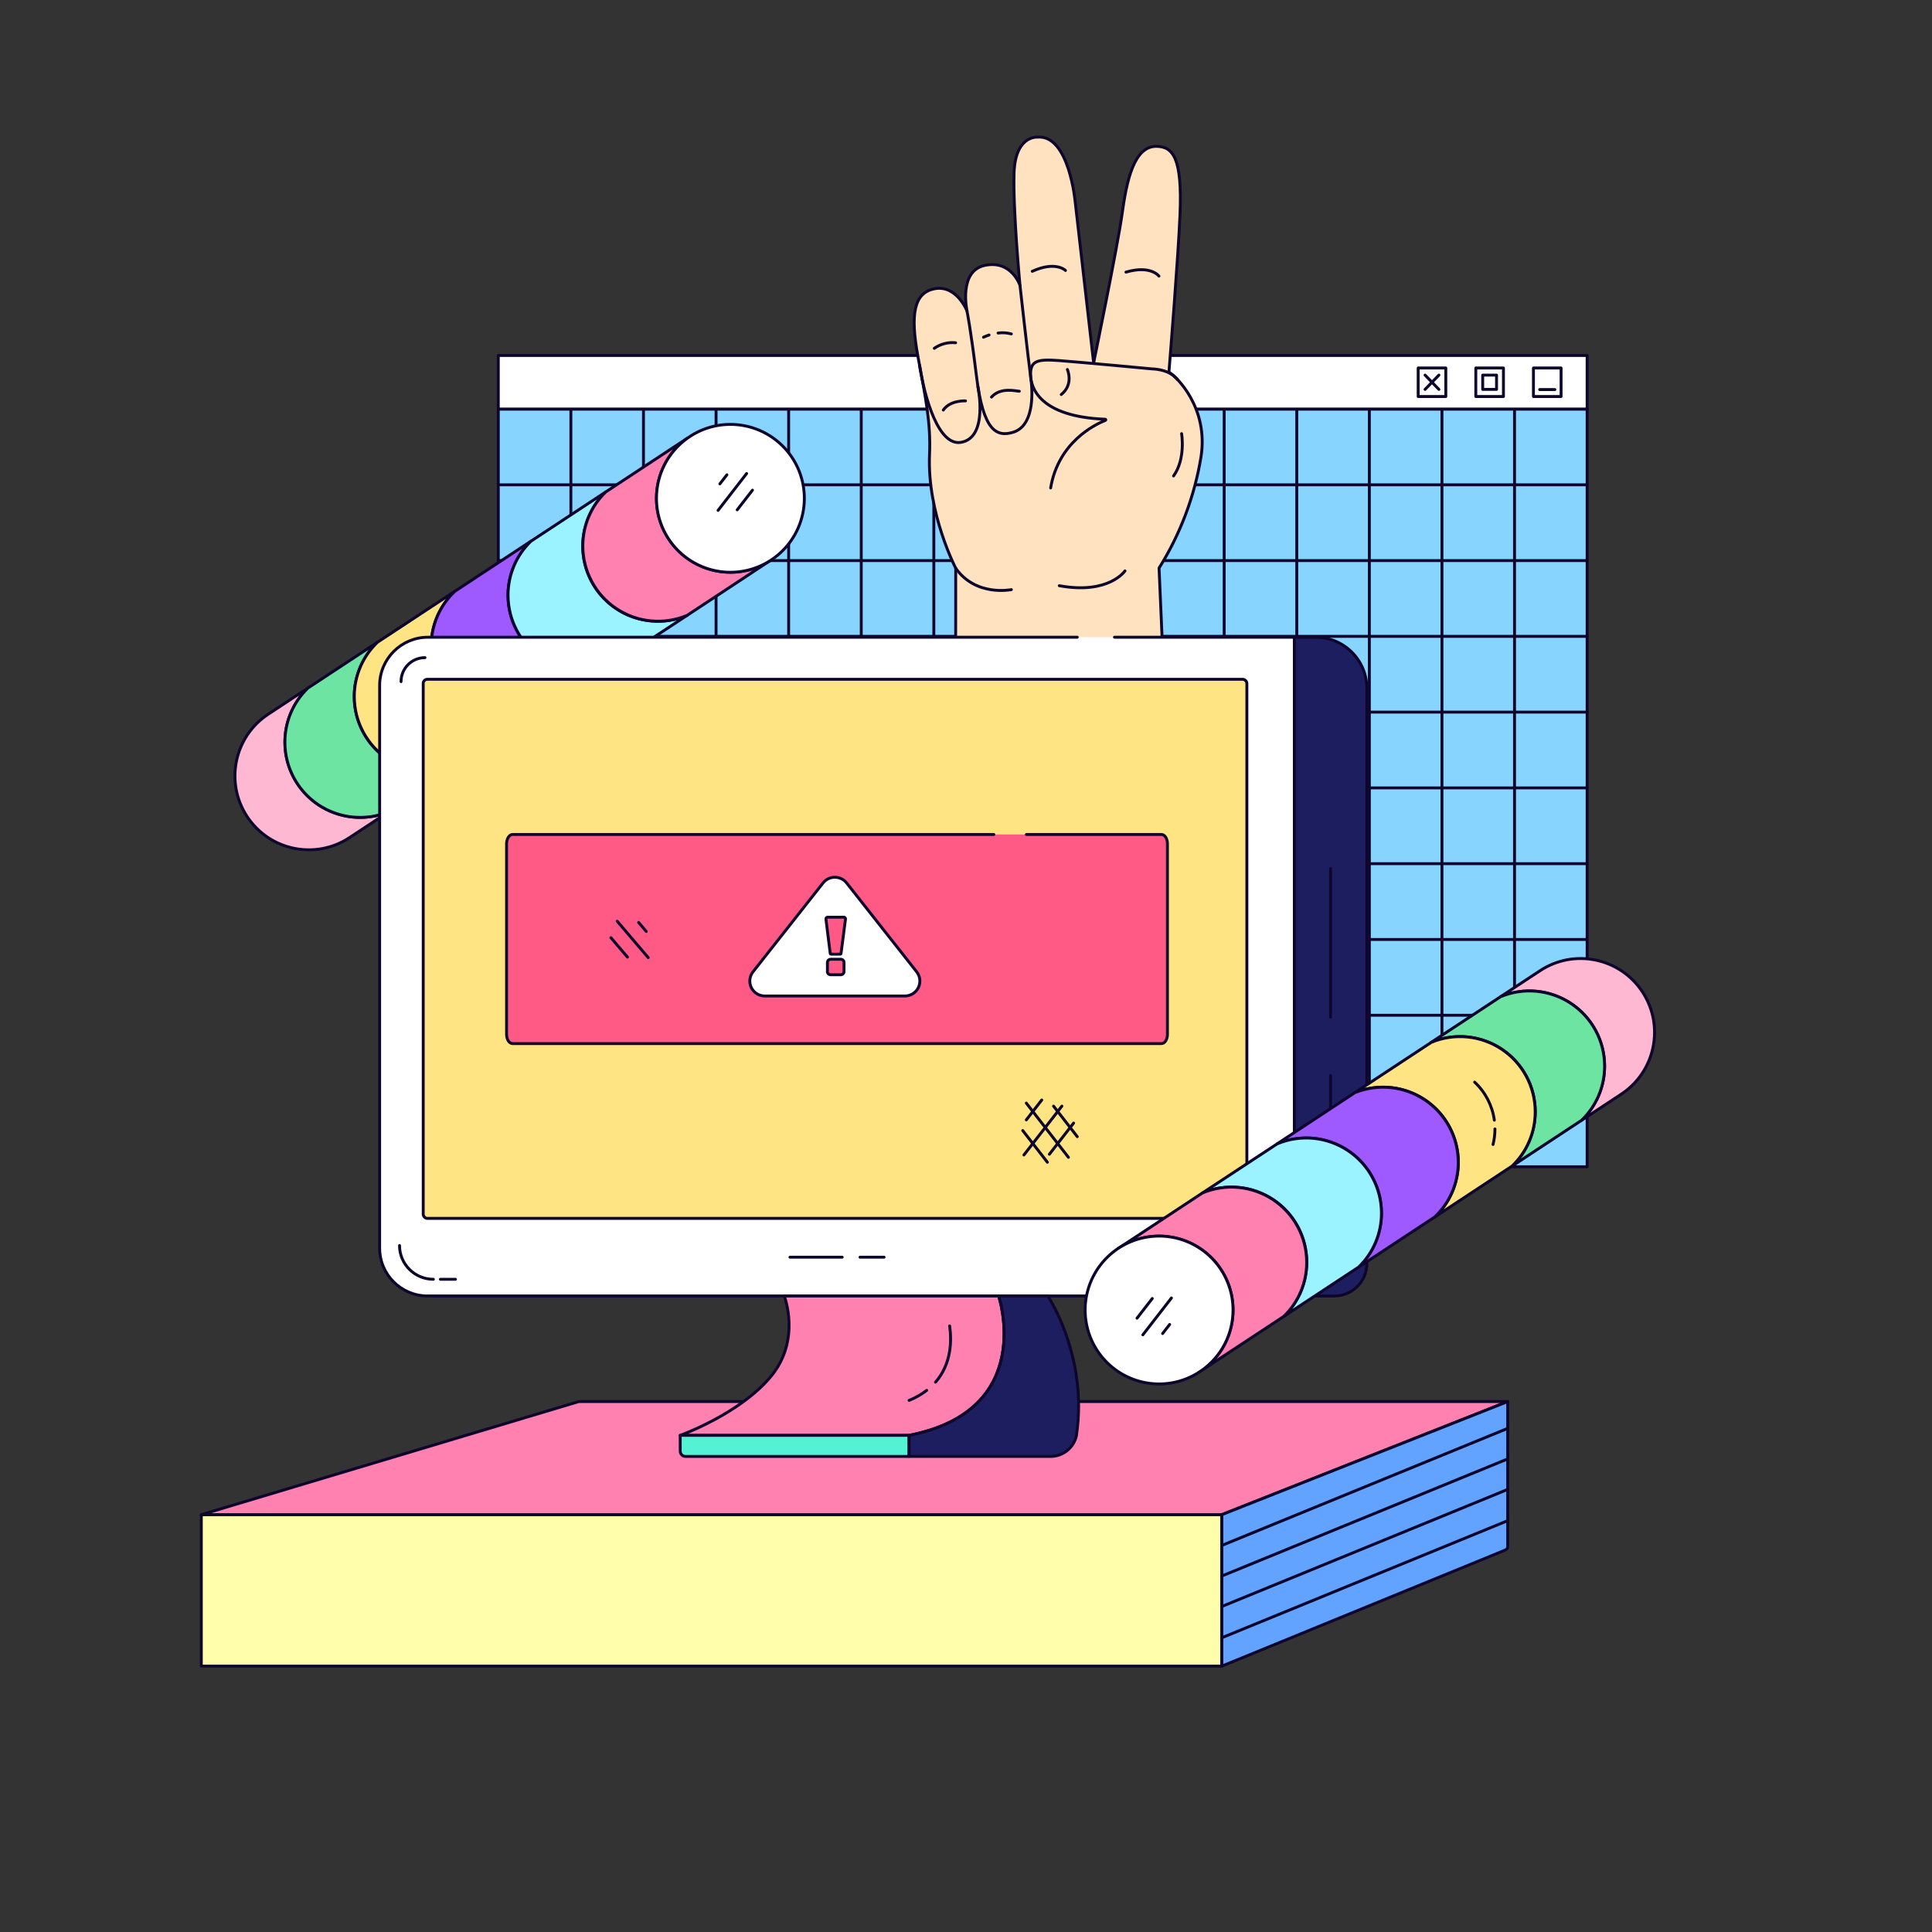 <?xml version="1.0" encoding="UTF-8"?>
<svg width="1000px" height="1000px" viewBox="0 0 1000 1000" version="1.1" xmlns="http://www.w3.org/2000/svg" xmlns:xlink="http://www.w3.org/1999/xlink">
    <rect x="0" y="0" width="1000" height="1000" fill="#333333" stroke="none"/>
    <title>Error</title>
    <g id="All-Scenes" stroke="none" stroke-width="1" fill="none" fill-rule="evenodd">
        <g id="Error">
            <rect id="BG" x="0" y="0" width="1000" height="1000"></rect>
            <g id="Group" transform="translate(168, 684)" fill-rule="nonzero" stroke="#0D052C" stroke-linecap="round" stroke-linejoin="round" stroke-width="1.5">
                <g id="Shapes-/-three-dimensional-rectangle" transform="translate(274, 110) scale(-1, -1) translate(-274, -110) ">
                    <g transform="translate(-65.76, 41.067)">
                        <rect id="rectangle" fill="#FFFEAA" x="149.33" y="0.55" width="528.235" height="78.408"></rect>
                        <path d="M149.33,78.958 L1.37,137.485 L481.783,137.485 C482.054,137.485 482.317,137.449 482.532,137.383 L677.511,78.958 L149.33,78.958 Z" id="pink_part_rectangle" fill="#FF81AF"></path>
                        <path d="M149.33,0.55 L3.105,60.427 C1.991,60.883 1.368,61.496 1.37,62.135 L1.37,137.485 L149.33,78.958 L149.33,0.55 Z" id="blue_part_rectangle" fill="#62A3FF"></path>
                        <g id="lines" transform="translate(0, 14.667)">
                            <line x1="149.33" y1="0.579" x2="1.37" y2="61.167" id="Path"></line>
                            <line x1="149.33" y1="16.757" x2="1.37" y2="77.352" id="Path"></line>
                            <line x1="149.33" y1="32.538" x2="1.37" y2="93.133" id="Path"></line>
                            <line x1="149.33" y1="48.356" x2="1.37" y2="108.944" id="Path"></line>
                        </g>
                    </g>
                </g>
            </g>
            <g id="Group" transform="translate(233, 178)" fill-rule="nonzero" stroke="#0D052C" stroke-linecap="round" stroke-linejoin="round" stroke-width="1.5">
                <g id="Windows-/-blue-screen-with-grid" transform="translate(309, 215.5) scale(-1, 1) translate(-309, -215.5) ">
                    <g transform="translate(29.046, 5.541)">
                        <rect id="screen" fill="#87D4FF" x="0.464" y="28.163" width="563.573" height="392.222"></rect>
                        <g id="grid" transform="translate(0, 27.707)">
                            <line x1="38.038" y1="0.456" x2="38.038" y2="392.678" id="Path"></line>
                            <line x1="0.464" y1="0.456" x2="564.036" y2="0.456" id="Path"></line>
                            <line x1="75.606" y1="0.456" x2="75.606" y2="392.678" id="Path"></line>
                            <line x1="113.181" y1="0.456" x2="113.181" y2="392.678" id="Path"></line>
                            <line x1="150.749" y1="392.678" x2="150.749" y2="0.456" id="Path"></line>
                            <line x1="188.323" y1="0.456" x2="188.323" y2="392.678" id="Path"></line>
                            <line x1="0.464" y1="39.677" x2="564.036" y2="39.677" id="Path"></line>
                            <line x1="0.464" y1="78.904" x2="564.036" y2="78.904" id="Path"></line>
                            <line x1="0.464" y1="118.125" x2="564.036" y2="118.125" id="Path"></line>
                            <line x1="0.464" y1="157.346" x2="564.036" y2="157.346" id="Path"></line>
                            <line x1="0.464" y1="196.567" x2="564.036" y2="196.567" id="Path"></line>
                            <line x1="225.891" y1="0.456" x2="225.891" y2="392.678" id="Path"></line>
                            <line x1="263.466" y1="0.456" x2="263.466" y2="392.678" id="Path"></line>
                            <line x1="301.034" y1="0.456" x2="301.034" y2="392.678" id="Path"></line>
                            <line x1="338.608" y1="0.456" x2="338.608" y2="392.678" id="Path"></line>
                            <line x1="376.177" y1="0.456" x2="376.177" y2="392.678" id="Path"></line>
                            <line x1="413.751" y1="0.456" x2="413.751" y2="392.678" id="Path"></line>
                            <line x1="451.325" y1="0.456" x2="451.325" y2="392.678" id="Path"></line>
                            <line x1="488.894" y1="0.456" x2="488.894" y2="392.678" id="Path"></line>
                            <line x1="526.468" y1="0.456" x2="526.468" y2="392.678" id="Path"></line>
                            <line x1="0.618" y1="235.794" x2="563.789" y2="235.794" id="Path"></line>
                            <line x1="0.711" y1="275.015" x2="563.789" y2="275.015" id="Path"></line>
                            <line x1="0.711" y1="314.236" x2="563.789" y2="314.236" id="Path"></line>
                            <line x1="0.711" y1="353.457" x2="563.789" y2="353.457" id="Path"></line>
                        </g>
                        <g id="lines-3" transform="translate(126.69, 159.47)">
                            <path d="M0.272,0.234 C5.253,5.492 15.283,16.212 15.283,16.212" id="Path"></path>
                            <path d="M9.962,1.847 C11.779,3.756 14.745,6.89 16.828,9.1" id="Path"></path>
                            <path d="M1.607,9.71 C2.225,10.356 3.597,11.742 6.551,14.894" id="Path"></path>
                        </g>
                        <rect id="upper_screen_part" fill="#FFFFFF" x="0.464" y="0.462" width="563.573" height="27.701"></rect>
                        <g id="minimize_button" transform="translate(13.596, 6.773)">
                            <rect id="square" fill="#FFFFFF" x="0.346" y="0.154" width="14.307" height="14.771"></rect>
                            <line x1="3.56" y1="11.323" x2="11.433" y2="11.323" id="line"></line>
                        </g>
                        <g id="maximize_button" transform="translate(43.26, 6.773)">
                            <rect id="square-2" fill="#FFFFFF" x="0.513" y="0.154" width="14.307" height="14.771"></rect>
                            <rect id="square-3" x="4.085" y="3.836" width="7.169" height="7.401"></rect>
                        </g>
                        <g id="close_button" transform="translate(73.542, 6.773)">
                            <rect id="square-4" fill="#FFFFFF" x="0.062" y="0.154" width="14.307" height="14.771"></rect>
                            <g id="cross" transform="translate(3.09, 3.694)">
                                <line x1="0.544" y1="0.142" x2="7.713" y2="7.549" id="Path"></line>
                                <line x1="0.544" y1="7.549" x2="7.713" y2="0.142" id="Path"></line>
                            </g>
                        </g>
                    </g>
                </g>
            </g>
            <g id="Group" transform="translate(360, 105)" fill-rule="nonzero" stroke="#0D052C" stroke-linecap="round" stroke-linejoin="round" stroke-width="1.5">
                <g id="Objects-/-hand" transform="translate(188, 187.5) scale(-1, 1) translate(-188, -187.5) ">
                    <g transform="translate(112.8, -35)">
                        <g id="hand-2">
                            <path d="M131.6,444.438 C128.266,395.4 128.529,224.088 128.529,224.088 C128.529,224.088 143.369,195.588 142.078,165.338 C141.376,148.637 144.033,136.475 148.069,114.588 C152.105,92.7 150.187,81.463 139.408,79.45 C128.041,77.325 122.664,90.975 122.664,90.975 C122.664,90.975 127.276,70.237 113.427,67.35 C99.577,64.463 95.253,77.75 95.253,77.75 C95.253,77.75 98.938,38.75 98.324,19.512 C97.685,1.11022302e-16 86.317,0.988 86.317,0.988 C69.823,-0.6 66.677,34.55 66.677,34.55 L57.139,117.838 C57.139,117.838 44.731,57.587 42.425,40.825 C40.119,24.062 36.409,5.5 24.528,5.75 C16.293,5.925 11.155,11.25 12.433,41.15 C13.386,63.337 17.634,116.025 18.123,122.1 C18.152,122.444 17.982,122.774 17.685,122.95 C14.489,124.862 -2.507,140.838 1.567,166.537 C4.92,186.947 12.298,206.491 23.274,224.037 C23.274,224.037 15.754,396.038 13.774,444.387 L131.6,444.438 Z" id="Path" fill="#FFE2BF"></path>
                            <path d="M70.726,121.25 C70.726,121.25 67.279,128.912 73.897,134.2" id="Path"></path>
                            <path d="M95.253,77.75 C95.253,77.75 91.017,115.8 89.663,125.575 C88.31,135.35 88.648,150.575 98.725,153.713 C107.498,156.4 114.317,152.925 117.776,124.688 C120.997,98.562 122.701,91 122.701,91" id="Path"></path>
                            <path d="M117.036,130.225 C117.036,130.225 111.384,156.713 125.935,158.975 C137.491,160.762 144.61,136 147.242,118.975" id="Path"></path>
                            <path d="M13.787,126.388 C13.787,126.388 17.221,121.25 27.072,120.925 C27.072,120.925 63.669,117.487 75.137,116.625 C86.605,115.763 89.776,116.912 89.776,123.825 C89.776,130.738 85.014,145.662 51.136,147 C50.99,146.991 50.86,147.093 50.834,147.237 C50.808,147.381 50.895,147.521 51.036,147.562 C56.375,149.688 75.426,158.812 79.386,182.562" id="Path"></path>
                            <path d="M99.715,235.188 C99.715,235.188 118.064,239.012 128.542,224.088" id="Path"></path>
                            <path d="M40.909,225.488 C40.909,225.488 49.206,237.863 74.924,233.162" id="Path"></path>
                            <path d="M95.604,132.5 C97.209,132.5 105.242,130.2 110.005,135.525" id="Path"></path>
                            <path d="M123.453,137.5 C123.453,137.5 131.324,137.025 134.946,142.225" id="Path"></path>
                        </g>
                        <path d="M23.337,72.9 C23.337,72.9 27.573,67.1 40.407,70.85" id="line"></path>
                        <path d="M71.716,70 C71.716,70 76.729,64.888 88.899,70.425" id="line-2"></path>
                        <g id="line-3" transform="translate(99.013, 101.25)">
                            <path d="M12.245,2.15 C13.231,2.468 14.194,2.852 15.128,3.3" id="Path"></path>
                            <path d="M0.702,1.587 C2.945,0.973 5.291,0.82 7.595,1.137" id="Path"></path>
                        </g>
                        <g id="lines" transform="translate(35.093, 260)">
                            <line x1="14.614" y1="70.5" x2="13.361" y2="80.638" id="Path"></line>
                            <line x1="70.989" y1="0.15" x2="73.132" y2="11.637" id="Path"></line>
                            <line x1="6.918" y1="5.9" x2="5.815" y2="15.5" id="Path"></line>
                            <line x1="77.23" y1="87.388" x2="79.048" y2="98.025" id="Path"></line>
                            <line x1="45.96" y1="41.775" x2="45.96" y2="51.138" id="Path"></line>
                            <line x1="0.313" y1="158.613" x2="2.557" y2="147.438" id="Path"></line>
                            <line x1="36.773" y1="130.825" x2="36.773" y2="141.35" id="Path"></line>
                            <line x1="70.989" y1="157.312" x2="72.054" y2="167.2" id="Path"></line>
                        </g>
                        <path d="M128.567,107.412 C132.475,107.012 136.396,108.033 139.609,110.287" id="line-4"></path>
                        <path d="M11.606,154.45 C11.606,154.45 9.375,167.412 15.767,176.35" id="line-5"></path>
                    </g>
                </g>
            </g>
            <g id="Group" transform="translate(142, 203)" fill-rule="nonzero" stroke="#0D052C" stroke-linecap="round" stroke-linejoin="round" stroke-width="1.5">
                <g id="Shapes-/-colored-cylinder" transform="translate(126.5, 126.5) scale(1, -1) rotate(-180) translate(-126.5, -126.5) ">
                    <g transform="translate(-21.927, 16.023)">
                        <path d="M289.01,203.631 C277.396,221.266 253.685,226.148 236.049,214.536 L215.632,201.093 C232.915,208.273 252.861,202.132 263.113,186.475 C273.366,170.818 271.02,150.08 257.529,137.109 L278.106,150.661 C295.742,162.279 300.624,185.992 289.01,203.631 Z" id="light_pink_part" fill="#FFB8D2"></path>
                        <path d="M269.462,165.158 C269.456,178.157 262.962,190.295 252.151,197.512 C241.34,204.729 227.639,206.073 215.632,201.093 L179.765,177.48 C197.076,184.674 217.056,178.5 227.29,162.794 C237.524,147.087 235.101,126.316 221.527,113.386 L257.529,137.092 C265.171,144.426 269.483,154.566 269.462,165.158 Z" id="green_part" fill="#6DE4A2"></path>
                        <path d="M233.536,141.511 C233.536,154.501 227.054,166.634 216.256,173.853 C205.457,181.073 191.768,182.427 179.765,177.463 L179.765,177.463 L140.187,151.404 C157.545,158.473 177.475,152.163 187.6,136.391 C197.725,120.619 195.165,99.87 181.511,87.032 L221.552,113.403 C229.224,120.738 233.555,130.897 233.536,141.511 L233.536,141.511 Z" id="yellow_part" fill="#FFE483"></path>
                        <path d="M193.714,115.334 C193.705,128.276 187.266,140.367 176.533,147.598 C165.801,154.83 152.176,156.256 140.179,151.404 L140.179,151.404 L99.994,124.94 C117.25,132.203 137.233,126.148 147.554,110.527 C157.876,94.907 155.61,74.15 142.161,61.125 L181.485,87.032 C189.296,94.372 193.722,104.616 193.714,115.334 Z" id="violet_part" fill="#9E59FF"></path>
                        <path d="M153.959,89.056 C153.951,102.081 147.428,114.238 136.58,121.447 C125.732,128.656 111.997,129.961 99.986,124.923 L61.327,99.513 C78.606,106.781 98.61,100.697 108.916,85.04 C119.223,69.382 116.901,48.602 103.393,35.606 L142.119,61.108 C149.697,68.429 153.972,78.519 153.959,89.056 Z" id="light_blue_part" fill="#9AF3FF"></path>
                        <path d="M115.258,63.57 C115.261,76.594 108.753,88.757 97.915,95.98 C87.078,103.203 73.347,104.529 61.327,99.513 L61.327,99.513 L17.6,70.68 C34.965,82.319 58.458,77.862 70.354,60.672 C82.25,43.483 78.144,19.926 61.133,7.776 L103.393,35.606 C110.985,42.927 115.269,53.023 115.258,63.57 L115.258,63.57 Z" id="pink_part" fill="#FF81AF"></path>
                        <path d="M77.14,38.886 C77.153,56.273 65.443,71.484 48.632,75.919 C31.82,80.354 14.131,72.899 5.565,57.769 C-3,42.639 -0.29,23.635 12.163,11.502 C24.617,-0.631 43.685,-2.844 58.586,6.114 C58.626,6.127 58.663,6.147 58.696,6.173 L61.116,7.784 C71.176,14.947 77.147,26.536 77.14,38.886 Z" id="white_circle" fill="#FFFFFF"></path>
                        <g id="lines" transform="translate(26.987, 25.3)">
                            <line x1="3.483" y1="0.767" x2="18.275" y2="19.852" id="Path"></line>
                            <line x1="13.696" y1="1.434" x2="17.347" y2="6.139" id="Path"></line>
                            <line x1="0.464" y1="9.386" x2="8.366" y2="19.574" id="Path"></line>
                        </g>
                        <g id="line" transform="translate(201.557, 123.97)">
                            <path d="M11.149,8.678 C11.152,5.966 10.823,3.264 10.171,0.632" id="Path"></path>
                            <path d="M0.641,32.89 C6.209,27.694 9.813,20.735 10.845,13.19" id="Path"></path>
                        </g>
                    </g>
                </g>
            </g>
            <g id="Group" transform="translate(233, 324)" fill-rule="nonzero" stroke="#0D052C" stroke-linecap="round" stroke-linejoin="round" stroke-width="1.5">
                <g id="computer" transform="translate(-36.5, 5.827)">
                    <path d="M380.345,0 L473.449,0 L473.449,340.962 L24.82,340.962 C11.112,340.962 -8.71409611e-13,329.875 -8.71409611e-13,316.199 L-8.71409611e-13,24.865 C0.056,11.099 11.27,-0.024 25.068,0 L361.102,0" id="white_screen_frame-2" fill="#FFFFFF"></path>
                    <path d="M11.081,22.972 C11.07,19.684 12.371,16.527 14.696,14.199 C17.022,11.87 20.182,10.561 23.477,10.561" id="line"></path>
                    <path d="M27.813,332.324 C18.137,332.324 10.293,324.498 10.293,314.844" id="Path"></path>
                    <line x1="31.434" y1="332.324" x2="39.259" y2="332.324" id="Path"></line>
                    <path d="M473.449,3.94450331e-05 L484.486,3.94450331e-05 C499.113,3.94450331e-05 510.971,11.83 510.971,26.424 L510.971,324.21 C510.971,333.462 503.454,340.962 494.181,340.962 L473.449,340.962 L473.449,3.94450331e-05 Z" id="side_shadow" fill="#1D1E5F"></path>
                    <rect id="yellow_screen" fill="#FFE483" x="22.557" y="21.777" width="426.32" height="279.024" rx="2.12"></rect>
                    <path d="M274.042,413.111 L155.578,413.111 C155.578,413.111 186.471,402.084 202.604,382.521 C218.299,363.468 209.422,341.006 209.422,341.006 L320.382,341.006 C320.382,341.006 340.384,400.176 274.042,413.111 Z" id="pink_holder_part" fill="#FF81AF"></path>
                    <path d="M274.042,413.111 L274.042,424.007 L158.293,424.007 C156.793,424.007 155.578,422.794 155.578,421.297 L155.578,413.111 L274.042,413.111 Z" id="aqua_rectangle" fill="#53F2D4"></path>
                    <path d="M360.678,413.038 C360.678,413.038 360.678,413.14 360.678,413.184 C359.355,419.402 353.909,423.888 347.538,424.007 L274.042,424.007 L274.042,413.111 C340.384,400.176 320.426,340.977 320.426,340.977 L345.859,340.977 C345.859,340.977 366.752,372.164 360.678,413.038 Z" id="side_shadow-2" fill="#1D1E5F"></path>
                    <path d="M283.167,389.819 C280.369,391.947 277.301,393.696 274.042,395.019" id="Path"></path>
                    <path d="M295.022,356.446 C296.073,363.73 296.146,375.922 287.722,385.58" id="Path"></path>
                    <line x1="248.638" y1="320.889" x2="261.092" y2="320.889" id="Path"></line>
                    <line x1="212.386" y1="320.889" x2="239.411" y2="320.889" id="Path"></line>
                    <line x1="492.195" y1="119.767" x2="492.195" y2="196.635" id="Path"></line>
                    <line x1="492.195" y1="226.876" x2="492.195" y2="243.744" id="Path"></line>
                    <line x1="334.72" y1="241.137" x2="356.517" y2="269.207" id="Path"></line>
                    <line x1="348.809" y1="242.695" x2="361.102" y2="258.515" id="Path"></line>
                    <line x1="332.865" y1="255.339" x2="345.626" y2="271.756" id="Path"></line>
                    <line x1="353.13" y1="242.695" x2="333.479" y2="267.983" id="Path"></line>
                    <line x1="342.706" y1="239.534" x2="334.72" y2="249.818" id="Path"></line>
                    <line x1="359.189" y1="251.479" x2="346.648" y2="267.619" id="Path"></line>
                    <path d="M334.749,102.098 L404.683,102.098 C406.391,102.098 407.763,104.254 407.763,106.905 L407.763,205.521 C407.763,208.172 406.391,210.328 404.683,210.328 L68.795,210.328 C67.087,210.328 65.7,208.172 65.7,205.521 L65.7,106.905 C65.7,104.254 67.16,102.098 68.795,102.098 L317.915,102.098" id="red_rectangle" fill="#FF5986"></path>
                    <path d="M199.363,185.696 L271.867,185.696 C274.838,185.697 277.549,184.003 278.845,181.336 C280.142,178.668 279.796,175.496 277.955,173.169 L241.703,127.182 C240.23,125.321 237.984,124.235 235.607,124.235 C233.231,124.235 230.985,125.321 229.512,127.182 L193.26,173.169 C191.417,175.498 191.073,178.673 192.373,181.342 C193.673,184.011 196.389,185.703 199.363,185.696 L199.363,185.696 Z" id="triangle" fill="#FFFFFF"></path>
                    <path d="M233.235,163.729 L231.001,145.856 C230.972,145.619 231.046,145.38 231.206,145.202 C231.365,145.023 231.594,144.922 231.833,144.924 L240.301,144.924 C240.542,144.926 240.771,145.031 240.93,145.212 C241.089,145.392 241.163,145.632 241.134,145.871 L238.812,163.729 C238.797,163.917 238.635,164.058 238.447,164.05 L233.585,164.05 C233.403,164.05 233.25,163.911 233.235,163.729 Z M231.775,173.037 L231.775,168.347 C231.775,167.43 232.52,166.686 233.439,166.686 L238.71,166.686 C239.15,166.686 239.572,166.862 239.882,167.174 C240.192,167.486 240.364,167.908 240.36,168.347 L240.36,173.037 C240.364,173.477 240.192,173.899 239.882,174.211 C239.572,174.523 239.15,174.698 238.71,174.698 L233.439,174.698 C232.993,174.706 232.562,174.534 232.244,174.222 C231.925,173.91 231.746,173.483 231.746,173.037 L231.775,173.037 Z" id="Shape" fill="#FF5986"></path>
                    <line x1="122.961" y1="146.992" x2="139.021" y2="165.827" id="Path"></line>
                    <line x1="134.057" y1="147.648" x2="138.014" y2="152.295" id="Path"></line>
                    <line x1="119.691" y1="155.499" x2="128.261" y2="165.565" id="Path"></line>
                </g>
            </g>
            <g id="Group" transform="translate(583, 480)" fill-rule="nonzero" stroke="#0D052C" stroke-linecap="round" stroke-linejoin="round" stroke-width="1.5">
                <g id="Shapes-/-colored-cylinder" transform="translate(126.5, 126.5) scale(-1, 1) rotate(-180) translate(-126.5, -126.5) ">
                    <g transform="translate(-21.927, 16.023)">
                        <path d="M289.01,203.631 C277.396,221.266 253.685,226.148 236.049,214.536 L215.632,201.093 C232.915,208.273 252.861,202.132 263.113,186.475 C273.366,170.818 271.02,150.08 257.529,137.109 L278.106,150.661 C295.742,162.279 300.624,185.992 289.01,203.631 Z" id="light_pink_part" fill="#FFB8D2"></path>
                        <path d="M269.462,165.158 C269.456,178.157 262.962,190.295 252.151,197.512 C241.34,204.729 227.639,206.073 215.632,201.093 L179.765,177.48 C197.076,184.674 217.056,178.5 227.29,162.794 C237.524,147.087 235.101,126.316 221.527,113.386 L257.529,137.092 C265.171,144.426 269.483,154.566 269.462,165.158 Z" id="green_part" fill="#6DE4A2"></path>
                        <path d="M233.536,141.511 C233.536,154.501 227.054,166.634 216.256,173.853 C205.457,181.073 191.768,182.427 179.765,177.463 L179.765,177.463 L140.187,151.404 C157.545,158.473 177.475,152.163 187.6,136.391 C197.725,120.619 195.165,99.87 181.511,87.032 L221.552,113.403 C229.224,120.738 233.555,130.897 233.536,141.511 L233.536,141.511 Z" id="yellow_part" fill="#FFE483"></path>
                        <path d="M193.714,115.334 C193.705,128.276 187.266,140.367 176.533,147.598 C165.801,154.83 152.176,156.256 140.179,151.404 L140.179,151.404 L99.994,124.94 C117.25,132.203 137.233,126.148 147.554,110.527 C157.876,94.907 155.61,74.15 142.161,61.125 L181.485,87.032 C189.296,94.372 193.722,104.616 193.714,115.334 Z" id="violet_part" fill="#9E59FF"></path>
                        <path d="M153.959,89.056 C153.951,102.081 147.428,114.238 136.58,121.447 C125.732,128.656 111.997,129.961 99.986,124.923 L61.327,99.513 C78.606,106.781 98.61,100.697 108.916,85.04 C119.223,69.382 116.901,48.602 103.393,35.606 L142.119,61.108 C149.697,68.429 153.972,78.519 153.959,89.056 Z" id="light_blue_part" fill="#9AF3FF"></path>
                        <path d="M115.258,63.57 C115.261,76.594 108.753,88.757 97.915,95.98 C87.078,103.203 73.347,104.529 61.327,99.513 L61.327,99.513 L17.6,70.68 C34.965,82.319 58.458,77.862 70.354,60.672 C82.25,43.483 78.144,19.926 61.133,7.776 L103.393,35.606 C110.985,42.927 115.269,53.023 115.258,63.57 L115.258,63.57 Z" id="pink_part" fill="#FF81AF"></path>
                        <path d="M77.14,38.886 C77.153,56.273 65.443,71.484 48.632,75.919 C31.82,80.354 14.131,72.899 5.565,57.769 C-3,42.639 -0.29,23.635 12.163,11.502 C24.617,-0.631 43.685,-2.844 58.586,6.114 C58.626,6.127 58.663,6.147 58.696,6.173 L61.116,7.784 C71.176,14.947 77.147,26.536 77.14,38.886 Z" id="white_circle" fill="#FFFFFF"></path>
                        <g id="lines" transform="translate(26.987, 25.3)">
                            <line x1="3.483" y1="0.767" x2="18.275" y2="19.852" id="Path"></line>
                            <line x1="13.696" y1="1.434" x2="17.347" y2="6.139" id="Path"></line>
                            <line x1="0.464" y1="9.386" x2="8.366" y2="19.574" id="Path"></line>
                        </g>
                        <g id="line" transform="translate(201.557, 123.97)">
                            <path d="M11.149,8.678 C11.152,5.966 10.823,3.264 10.171,0.632" id="Path"></path>
                            <path d="M0.641,32.89 C6.209,27.694 9.813,20.735 10.845,13.19" id="Path"></path>
                        </g>
                    </g>
                </g>
            </g>
        </g>
    </g>
</svg>